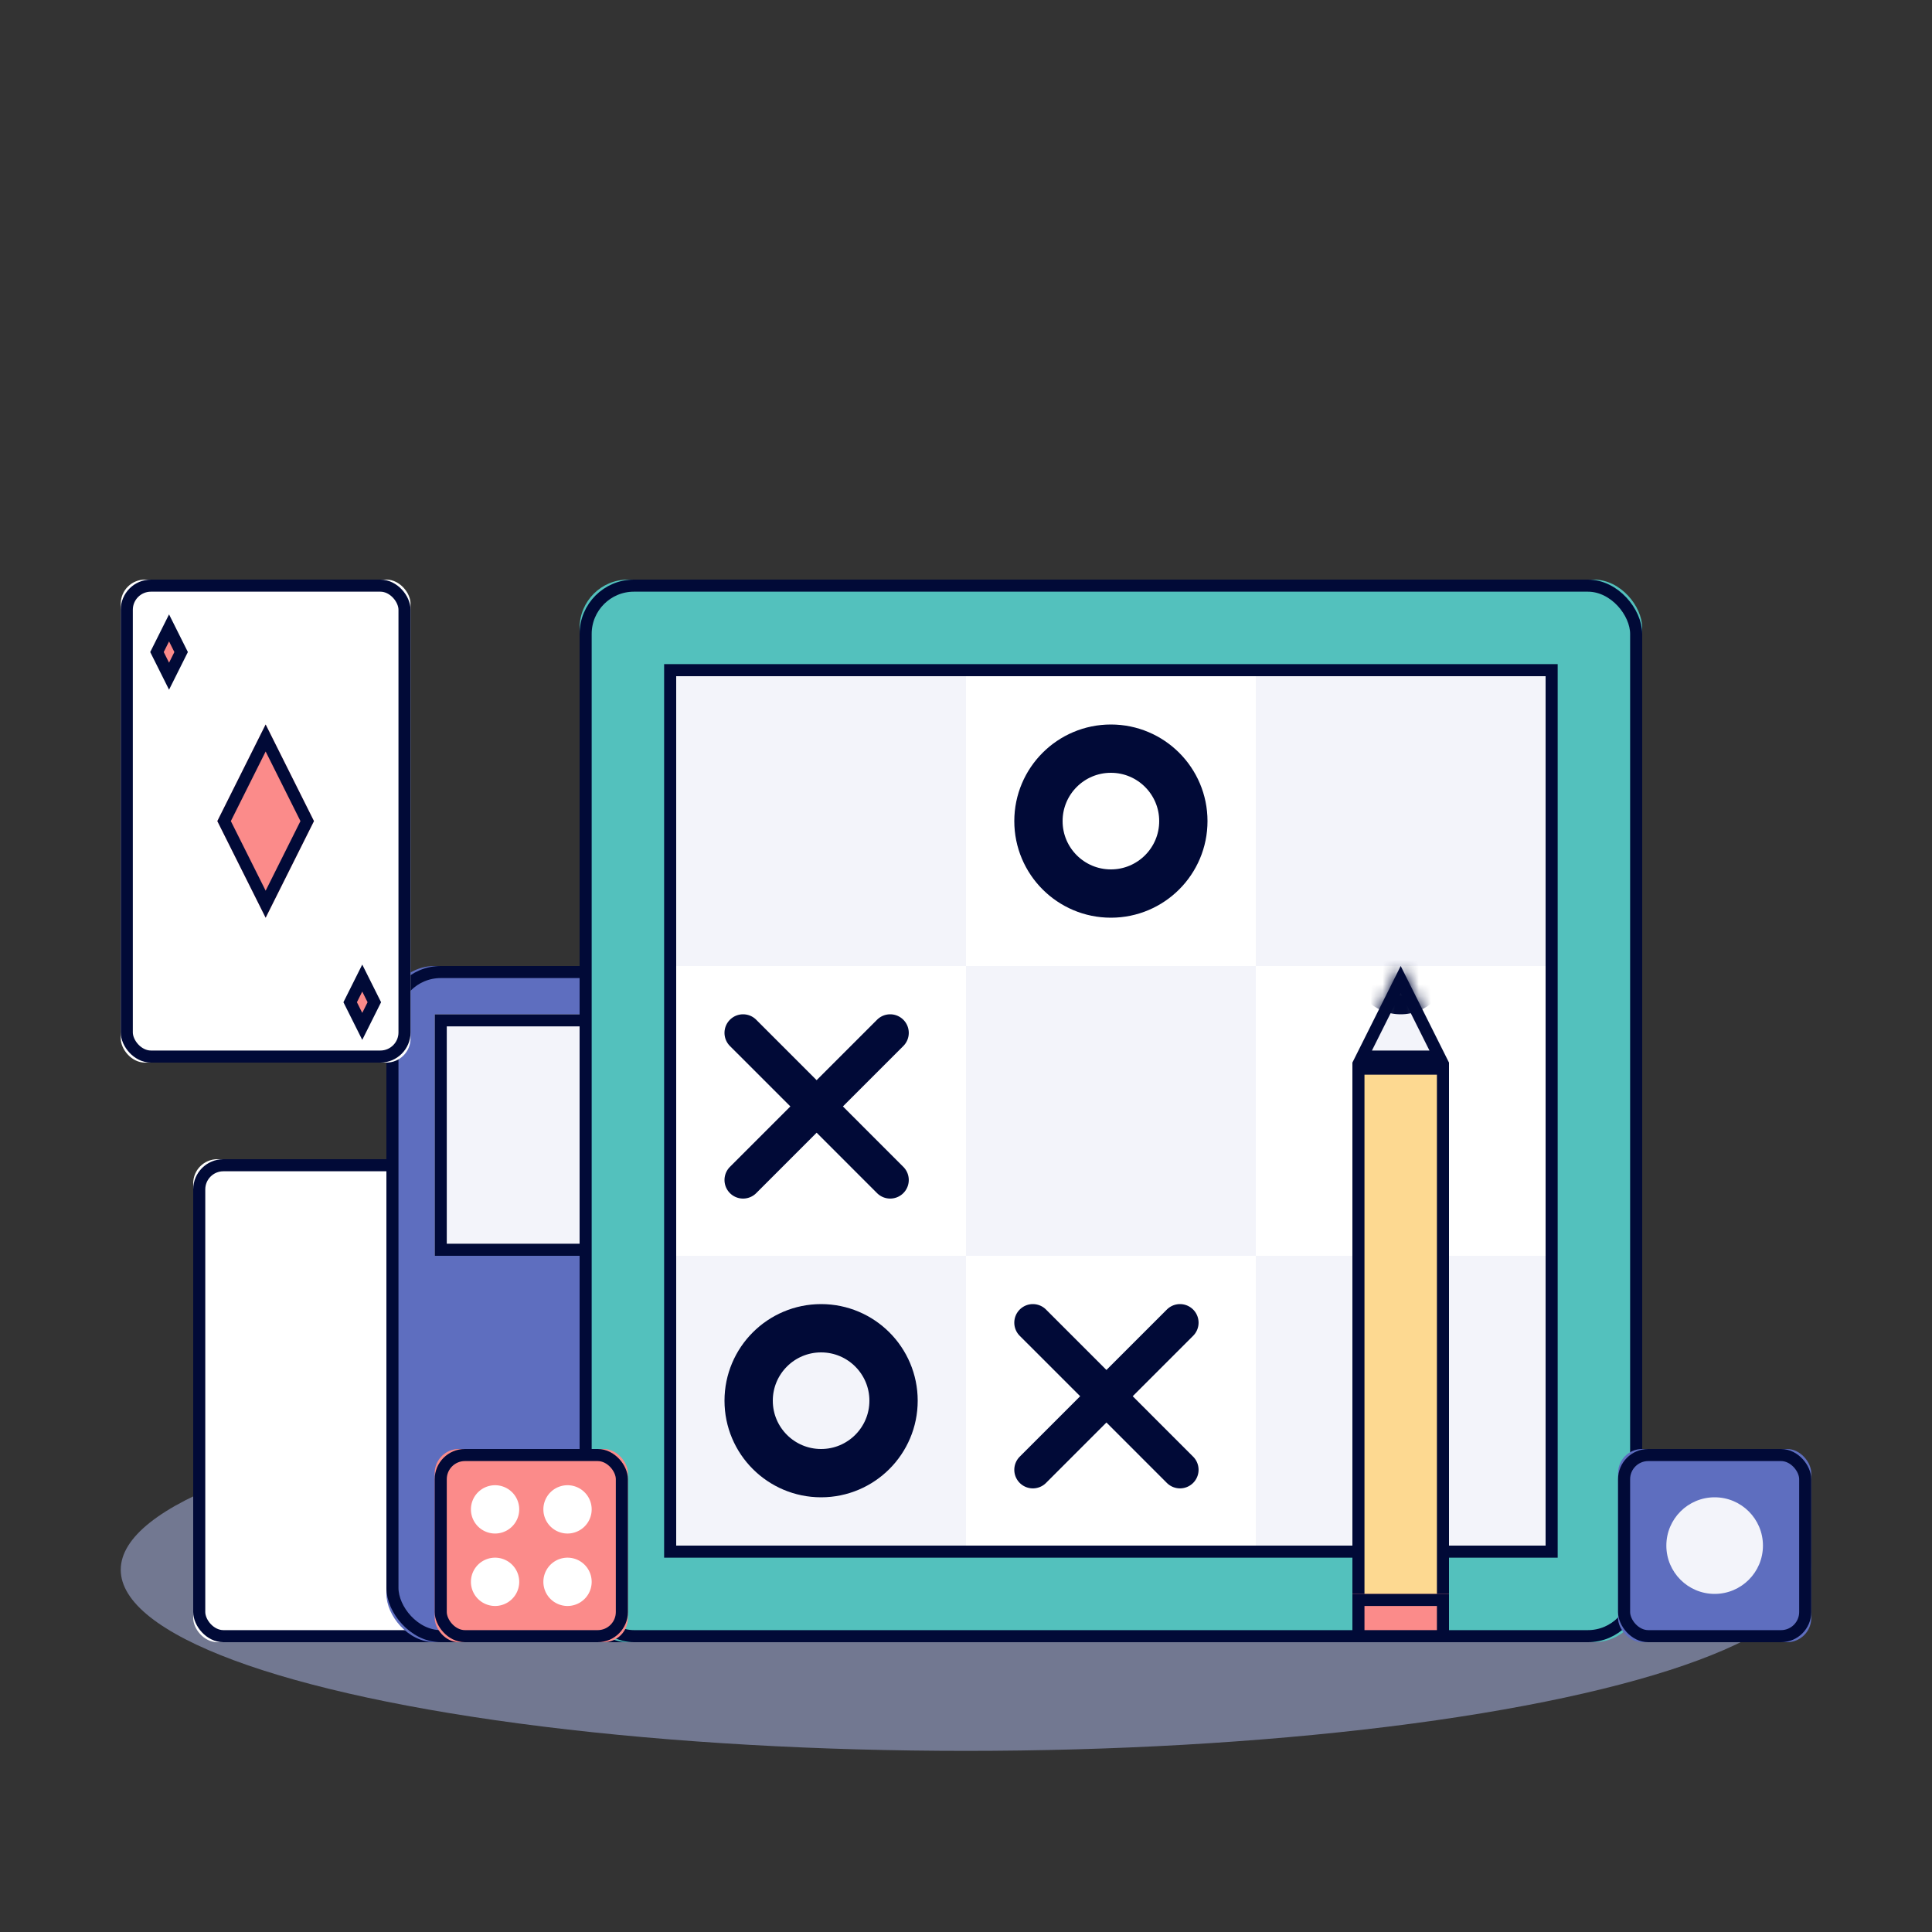 <svg xmlns="http://www.w3.org/2000/svg" xmlns:xlink="http://www.w3.org/1999/xlink" viewBox="0 0 160 160"><rect x="0" y="0" width="160" height="160" fill="#333333" stroke="none"/><defs><rect id="a" width="24" height="40" rx="2"/><rect id="b" width="32" height="56" rx="4"/><rect id="d" width="24" height="40" rx="2"/><rect id="f" width="88" height="88" rx="4"/><rect id="l" width="16" height="16" rx="2"/><rect id="m" width="16" height="16" rx="2"/><path id="c" d="M4 4h24v20H4z"/><path id="e" d="M12 12l-4 8 4 8 4-8z"/><path id="g" d="M8 8h72v72H8z"/><path id="h" d="M0 8h8v48H0z"/><path id="i" d="M0 52h8v4H0z"/><path id="j" d="M0 8l4-8 4 8"/></defs><g fill="none" fill-rule="evenodd" transform="translate(10 48)"><ellipse cx="70" cy="82" fill="#B3BEF1" opacity=".5" rx="70" ry="15"/><g transform="translate(6 48)"><use fill="#FFF" xlink:href="#a"/><rect width="23" height="39" x=".5" y=".5" stroke="#010A37" rx="2"/></g><g transform="translate(22 32)"><use fill="#5E6EBF" xlink:href="#b"/><rect width="31" height="55" x=".5" y=".5" stroke="#010A37" rx="4"/></g><g transform="translate(22 32)"><use fill="#F3F4FA" xlink:href="#c"/><path stroke="#010A37" d="M4.5 4.5h23v19h-23z"/></g><use fill="#FFF" xlink:href="#d"/><rect width="23" height="39" x=".5" y=".5" stroke="#010A37" rx="2"/><use fill="#FB8B8A" xlink:href="#e"/><path stroke="#010A37" d="M12 13.118L8.559 20 12 26.882 15.441 20 12 13.118z"/><path fill="#FB8B8A" stroke="#010A37" d="M4 4L3 6l1 2 1-2zm16 29l-1 2 1 2 1-2z"/><g transform="translate(38)"><use fill="#53C1BD" xlink:href="#f"/><rect width="87" height="87" x=".5" y=".5" stroke="#010A37" rx="4"/></g><g transform="translate(38)"><use fill="#FFF" xlink:href="#g"/><path stroke="#010A37" d="M7.5 7.5h73v73h-73z"/></g><g transform="translate(94 56)"><path fill="#F3F4FA" d="M0 0h24v24H0z"/><circle cx="12" cy="12" r="8"/></g><path stroke="#010A37" stroke-linecap="round" stroke-width="2" d="M81.63 66.869l5.712-5.711a.538.538 0 11.761.761l-5.711 5.711 5.711 5.712a.538.538 0 01-.761.761l-5.712-5.711-5.71 5.711a.538.538 0 01-.762-.761l5.711-5.712-5.711-5.71a.538.538 0 01.761-.762l5.711 5.711z"/><g transform="translate(46 56)"><path fill="#F3F4FA" d="M0 0h24v24H0z"/><circle cx="12" cy="12" r="6" stroke="#010A37" stroke-width="4"/></g><circle cx="12" cy="12" r="8" transform="translate(94 32)"/><g transform="translate(70 32)"><path fill="#F3F4FA" d="M0 0h24v24H0z"/><circle cx="12" cy="12" r="8"/></g><path stroke="#010A37" stroke-linecap="round" stroke-width="2" d="M57.63 42.869l5.712-5.711a.538.538 0 11.761.761l-5.711 5.711 5.711 5.712a.538.538 0 01-.761.761l-5.712-5.711-5.71 5.711a.538.538 0 01-.762-.761l5.711-5.712-5.711-5.71a.538.538 0 01.761-.762l5.711 5.711z"/><g transform="translate(94 8)"><path fill="#F3F4FA" d="M0 0h24v24H0z"/><circle cx="12" cy="12" r="8"/></g><circle cx="12" cy="12" r="6" stroke="#010A37" stroke-width="4" transform="translate(70 8)"/><g transform="translate(46 8)"><path fill="#F3F4FA" d="M0 0h24v24H0z"/><circle cx="12" cy="12" r="8"/></g><g transform="translate(102 32)"><use fill="#FDD991" xlink:href="#h"/><path stroke="#010A37" d="M.5 8.5h7v47h-7z"/></g><g transform="translate(102 32)"><use fill="#FB8B8A" xlink:href="#i"/><path stroke="#010A37" d="M.5 52.5h7v3h-7z"/></g><g transform="translate(102 32)"><mask id="k" fill="#fff"><use xlink:href="#j"/></mask><use fill="#F3F4FA" xlink:href="#j"/><path stroke="#010A37" d="M.809 7.5h6.382L4 1.118.809 7.5z"/><circle cx="4" r="4" fill="#010A37" mask="url(#k)"/></g><g transform="translate(26 72)"><use fill="#FB8B8A" xlink:href="#l"/><rect width="15" height="15" x=".5" y=".5" stroke="#010A37" rx="2"/></g><path fill="#FFF" d="M31 79a2 2 0 110-4 2 2 0 010 4zm6 0a2 2 0 110-4 2 2 0 010 4zm0 6a2 2 0 110-4 2 2 0 010 4zm-6 0a2 2 0 110-4 2 2 0 010 4z"/><g transform="translate(124 72)"><use fill="#5E6EBF" xlink:href="#m"/><rect width="15" height="15" x=".5" y=".5" stroke="#010A37" rx="2"/><circle cx="8" cy="8" r="4" fill="#F3F4FA"/></g></g></svg>